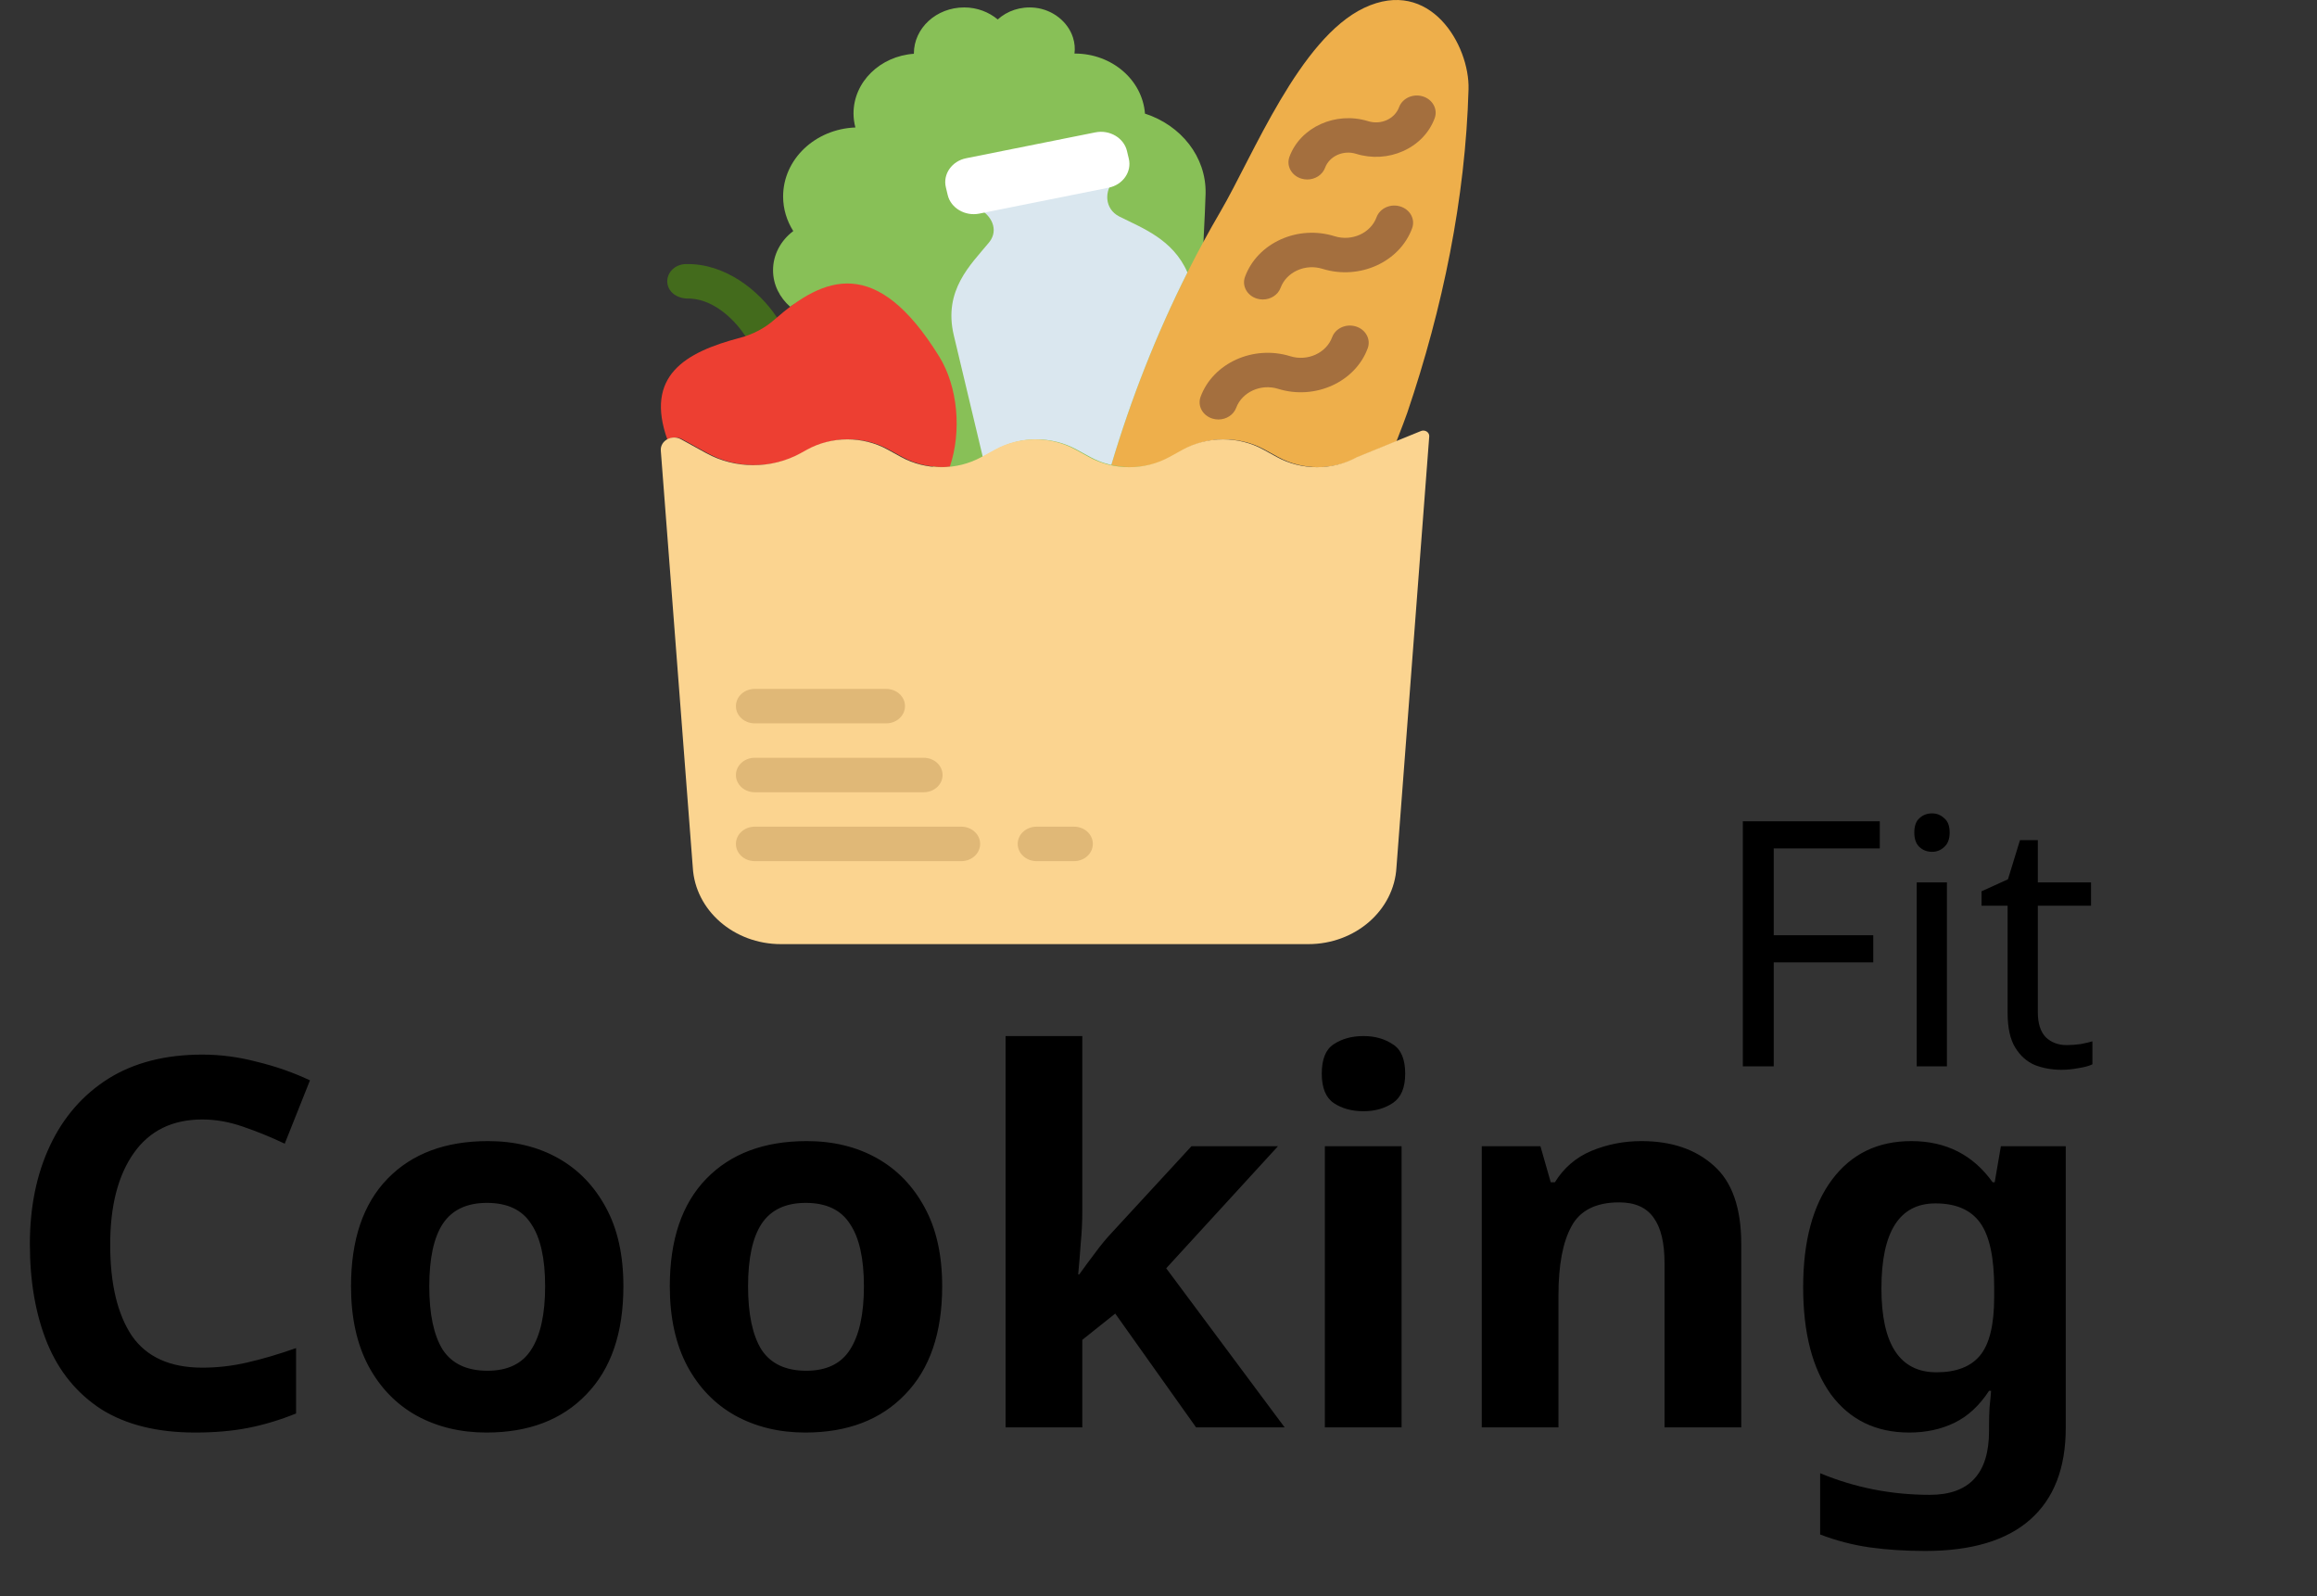 <svg width="135" height="93" viewBox="0 0 135 93" fill="none" xmlns="http://www.w3.org/2000/svg">
<rect x="0" y="0" width="135" height="93" fill="#333333" stroke="none"/>
<path d="M44.308 19.982C43.942 19.982 43.583 19.812 43.376 19.504C42.704 18.506 41.448 17.351 40.007 17.393C39.394 17.363 38.897 16.974 38.879 16.421C38.861 15.866 39.336 15.403 39.94 15.386C42.246 15.323 44.213 16.925 45.239 18.452C45.556 18.923 45.396 19.541 44.882 19.832C44.703 19.934 44.504 19.982 44.308 19.982Z" fill="#436B1C"/>
<path d="M66.712 6.62C66.565 4.666 64.793 3.12 62.623 3.12C62.617 3.12 62.611 3.121 62.605 3.121C62.643 2.825 62.621 2.512 62.517 2.186C62.224 1.269 61.344 0.565 60.308 0.451C59.459 0.359 58.68 0.638 58.133 1.133C57.614 0.702 56.933 0.433 56.177 0.433C54.559 0.433 53.247 1.636 53.247 3.119C53.247 3.124 53.248 3.128 53.248 3.133C51.281 3.27 49.73 4.774 49.73 6.612C49.73 6.893 49.771 7.165 49.839 7.427C47.497 7.516 45.628 9.28 45.628 11.449C45.628 12.183 45.846 12.87 46.22 13.463C45.501 14.005 45.041 14.826 45.041 15.746C45.041 16.587 45.43 17.341 46.045 17.878C48.685 15.9 51.459 22.515 54.725 27.796C55.81 29.55 67.529 27.681 68.463 28.771C69.527 27.894 70.214 12.622 70.244 11.28C70.29 9.128 68.799 7.292 66.712 6.62Z" fill="#88C057"/>
<path d="M68.21 26.625L68.99 26.196C70.435 25.401 72.239 25.401 73.683 26.196L74.463 26.625C75.908 27.419 77.712 27.419 79.156 26.625L81.361 25.726C81.685 24.897 81.911 24.297 82.001 24.031C84.058 17.963 85.384 11.574 85.564 5.201C85.637 2.639 83.325 -1.358 79.484 0.458C75.709 2.242 73.005 9.085 71.105 12.334C68.406 16.951 66.272 21.972 64.751 27.088C65.909 27.356 67.155 27.205 68.21 26.625Z" fill="#EEAF4B"/>
<path d="M39.753 25.594L41.225 26.404C42.917 27.334 45.029 27.334 46.72 26.404L47.099 26.195C48.544 25.4 50.348 25.4 51.791 26.195L52.572 26.624C53.42 27.09 54.392 27.275 55.342 27.194C56.043 25.119 55.807 22.527 54.722 20.772C51.07 14.867 48.033 16.07 45.11 18.633C44.55 19.125 43.864 19.485 43.118 19.681C39.913 20.521 37.548 21.895 38.893 25.635C39.13 25.477 39.461 25.433 39.753 25.594Z" fill="#ED3F32"/>
<path d="M70.989 24.44C70.873 24.44 70.754 24.423 70.638 24.387C70.065 24.208 69.759 23.638 69.954 23.114C70.684 21.145 73.028 20.091 75.173 20.753C76.178 21.068 77.274 20.572 77.616 19.65C77.809 19.125 78.429 18.842 79.005 19.022C79.577 19.2 79.884 19.77 79.689 20.295C78.96 22.265 76.617 23.322 74.47 22.655C73.465 22.342 72.369 22.839 72.027 23.759C71.87 24.178 71.445 24.44 70.989 24.44Z" fill="#A46F3E"/>
<path d="M73.578 17.449C73.462 17.449 73.343 17.432 73.227 17.396C72.654 17.218 72.347 16.648 72.542 16.123C72.896 15.168 73.634 14.397 74.619 13.951C75.604 13.506 76.719 13.439 77.761 13.763C78.769 14.078 79.863 13.581 80.204 12.658C80.398 12.132 81.02 11.85 81.592 12.03C82.165 12.208 82.471 12.778 82.276 13.303C81.547 15.274 79.205 16.329 77.058 15.664C76.57 15.512 76.047 15.543 75.586 15.752C75.126 15.96 74.781 16.32 74.614 16.768C74.46 17.186 74.034 17.449 73.578 17.449Z" fill="#A46F3E"/>
<path d="M76.168 10.457C76.052 10.457 75.932 10.44 75.815 10.404C75.243 10.226 74.936 9.656 75.131 9.131C75.77 7.403 77.827 6.476 79.712 7.06C80.073 7.172 80.458 7.15 80.799 6.997C81.139 6.843 81.394 6.576 81.517 6.246C81.71 5.721 82.331 5.439 82.906 5.618C83.478 5.797 83.785 6.366 83.59 6.891C83.279 7.729 82.632 8.406 81.767 8.797C80.902 9.188 79.922 9.245 79.008 8.961C78.266 8.73 77.456 9.096 77.204 9.777C77.049 10.194 76.623 10.457 76.168 10.457Z" fill="#A46F3E"/>
<path d="M57.611 14.144C56.577 15.405 54.945 16.898 55.573 19.535L57.263 26.625H57.264L58.045 26.196C59.49 25.401 61.293 25.401 62.737 26.196L63.518 26.625C64.153 26.974 64.751 27.089 64.751 27.089C65.892 23.253 67.377 19.47 69.186 15.872C68.339 13.929 66.53 13.279 65.216 12.614C65.209 12.61 65.201 12.606 65.195 12.603C64.364 12.166 64.312 11.124 64.937 10.459C65.183 10.198 65.297 9.837 65.212 9.476L65.08 8.922C64.934 8.312 64.271 7.923 63.606 8.056L56.955 9.387C56.289 9.52 55.864 10.128 56.01 10.737L56.142 11.291C56.23 11.661 56.508 11.947 56.86 12.086C57.669 12.406 58.163 13.234 57.749 13.947C57.71 14.015 57.664 14.08 57.611 14.144Z" fill="#DAE7EF"/>
<path d="M64.59 10.937L57.061 12.445C56.23 12.612 55.4 12.124 55.218 11.363L55.11 10.909C54.928 10.147 55.46 9.387 56.291 9.22L63.821 7.712C64.652 7.545 65.481 8.033 65.663 8.795L65.771 9.248C65.953 10.011 65.421 10.771 64.59 10.937Z" fill="white"/>
<path d="M83.275 25.419L81.365 50.534C81.225 53.042 78.966 55.008 76.228 55.008H45.502C42.763 55.008 40.505 53.042 40.365 50.534L38.501 26.243C38.469 25.672 39.145 25.3 39.68 25.594L41.152 26.404C42.843 27.334 44.956 27.334 46.647 26.404L47.026 26.195C48.471 25.4 50.274 25.4 51.718 26.195L52.498 26.625C53.943 27.419 55.747 27.419 57.191 26.625L57.971 26.195C59.416 25.4 61.22 25.4 62.664 26.195L63.444 26.625C64.889 27.419 66.693 27.419 68.137 26.625L68.917 26.195C70.362 25.4 72.166 25.4 73.61 26.195L74.39 26.625C75.835 27.419 77.639 27.419 79.082 26.625L82.79 25.114C83.025 25.018 83.288 25.184 83.275 25.419Z" fill="#FBD490"/>
<path d="M51.635 42.145H43.973C43.369 42.145 42.878 41.696 42.878 41.141C42.878 40.586 43.369 40.138 43.973 40.138H51.635C52.239 40.138 52.73 40.586 52.73 41.141C52.73 41.696 52.239 42.145 51.635 42.145Z" fill="#E0B877"/>
<path d="M53.824 46.158H43.973C43.369 46.158 42.878 45.71 42.878 45.155C42.878 44.6 43.369 44.151 43.973 44.151H53.824C54.428 44.151 54.919 44.6 54.919 45.155C54.919 45.71 54.428 46.158 53.824 46.158Z" fill="#E0B877"/>
<path d="M56.013 50.172H43.973C43.369 50.172 42.878 49.723 42.878 49.169C42.878 48.614 43.369 48.165 43.973 48.165H56.013C56.617 48.165 57.108 48.614 57.108 49.169C57.108 49.723 56.617 50.172 56.013 50.172Z" fill="#E0B877"/>
<path d="M62.581 50.172H60.392C59.787 50.172 59.297 49.723 59.297 49.169C59.297 48.614 59.787 48.165 60.392 48.165H62.581C63.185 48.165 63.675 48.614 63.675 49.169C63.675 49.723 63.185 50.172 62.581 50.172Z" fill="#E0B877"/>
<path d="M11.79 65.224C10.05 65.224 8.72 65.874 7.8 67.174C6.88 68.474 6.42 70.254 6.42 72.514C6.42 74.794 6.84 76.564 7.68 77.824C8.54 79.064 9.91 79.684 11.79 79.684C12.67 79.684 13.54 79.584 14.4 79.384C15.28 79.184 16.23 78.904 17.25 78.544V82.354C16.31 82.734 15.38 83.014 14.46 83.194C13.54 83.374 12.51 83.464 11.37 83.464C9.17 83.464 7.35 83.014 5.91 82.114C4.49 81.194 3.44 79.914 2.76 78.274C2.08 76.614 1.74 74.684 1.74 72.484C1.74 70.324 2.13 68.414 2.91 66.754C3.69 65.094 4.82 63.794 6.3 62.854C7.8 61.914 9.63 61.444 11.79 61.444C12.85 61.444 13.91 61.584 14.97 61.864C16.05 62.124 17.08 62.484 18.06 62.944L16.59 66.634C15.79 66.254 14.98 65.924 14.16 65.644C13.36 65.364 12.57 65.224 11.79 65.224ZM36.322 74.944C36.322 77.664 35.602 79.764 34.162 81.244C32.742 82.724 30.802 83.464 28.342 83.464C26.822 83.464 25.462 83.134 24.262 82.474C23.082 81.814 22.152 80.854 21.472 79.594C20.792 78.314 20.452 76.764 20.452 74.944C20.452 72.224 21.162 70.134 22.582 68.674C24.002 67.214 25.952 66.484 28.432 66.484C29.972 66.484 31.332 66.814 32.512 67.474C33.692 68.134 34.622 69.094 35.302 70.354C35.982 71.594 36.322 73.124 36.322 74.944ZM25.012 74.944C25.012 76.564 25.272 77.794 25.792 78.634C26.332 79.454 27.202 79.864 28.402 79.864C29.582 79.864 30.432 79.454 30.952 78.634C31.492 77.794 31.762 76.564 31.762 74.944C31.762 73.324 31.492 72.114 30.952 71.314C30.432 70.494 29.572 70.084 28.372 70.084C27.192 70.084 26.332 70.494 25.792 71.314C25.272 72.114 25.012 73.324 25.012 74.944ZM54.896 74.944C54.896 77.664 54.176 79.764 52.736 81.244C51.316 82.724 49.376 83.464 46.916 83.464C45.396 83.464 44.036 83.134 42.836 82.474C41.656 81.814 40.726 80.854 40.046 79.594C39.366 78.314 39.026 76.764 39.026 74.944C39.026 72.224 39.736 70.134 41.156 68.674C42.576 67.214 44.526 66.484 47.006 66.484C48.546 66.484 49.906 66.814 51.086 67.474C52.266 68.134 53.196 69.094 53.876 70.354C54.556 71.594 54.896 73.124 54.896 74.944ZM43.586 74.944C43.586 76.564 43.846 77.794 44.366 78.634C44.906 79.454 45.776 79.864 46.976 79.864C48.156 79.864 49.006 79.454 49.526 78.634C50.066 77.794 50.336 76.564 50.336 74.944C50.336 73.324 50.066 72.114 49.526 71.314C49.006 70.494 48.146 70.084 46.946 70.084C45.766 70.084 44.906 70.494 44.366 71.314C43.846 72.114 43.586 73.324 43.586 74.944ZM63.06 70.564C63.06 71.184 63.03 71.804 62.97 72.424C62.93 73.024 62.88 73.634 62.82 74.254H62.88C63.18 73.834 63.49 73.414 63.81 72.994C64.13 72.554 64.47 72.144 64.83 71.764L69.42 66.784H74.46L67.95 73.894L74.85 83.164H69.69L64.98 76.534L63.06 78.064V83.164H58.59V60.364H63.06V70.564ZM79.444 60.364C80.103 60.364 80.674 60.524 81.153 60.844C81.633 61.144 81.874 61.714 81.874 62.554C81.874 63.374 81.633 63.944 81.153 64.264C80.674 64.584 80.103 64.744 79.444 64.744C78.763 64.744 78.183 64.584 77.704 64.264C77.243 63.944 77.013 63.374 77.013 62.554C77.013 61.714 77.243 61.144 77.704 60.844C78.183 60.524 78.763 60.364 79.444 60.364ZM81.663 66.784V83.164H77.194V66.784H81.663ZM95.634 66.484C97.394 66.484 98.804 66.964 99.864 67.924C100.924 68.864 101.454 70.384 101.454 72.484V83.164H96.984V73.594C96.984 72.414 96.774 71.534 96.354 70.954C95.934 70.354 95.264 70.054 94.344 70.054C92.984 70.054 92.054 70.524 91.554 71.464C91.054 72.384 90.804 73.714 90.804 75.454V83.164H86.334V66.784H89.754L90.354 68.884H90.594C91.114 68.044 91.824 67.434 92.724 67.054C93.644 66.674 94.614 66.484 95.634 66.484ZM111.361 66.484C113.381 66.484 114.961 67.284 116.101 68.884H116.221L116.581 66.784H120.361V83.194C120.361 85.534 119.671 87.314 118.291 88.534C116.911 89.754 114.871 90.364 112.171 90.364C111.011 90.364 109.931 90.294 108.931 90.154C107.951 90.014 106.991 89.764 106.051 89.404V85.834C108.071 86.674 110.201 87.094 112.441 87.094C114.741 87.094 115.891 85.854 115.891 83.374V83.044C115.891 82.704 115.901 82.354 115.921 81.994C115.961 81.634 115.991 81.314 116.011 81.034H115.891C115.331 81.894 114.661 82.514 113.881 82.894C113.101 83.274 112.221 83.464 111.241 83.464C109.301 83.464 107.781 82.724 106.681 81.244C105.601 79.744 105.061 77.664 105.061 75.004C105.061 72.324 105.621 70.234 106.741 68.734C107.861 67.234 109.401 66.484 111.361 66.484ZM112.771 70.114C110.671 70.114 109.621 71.764 109.621 75.064C109.621 78.324 110.691 79.954 112.831 79.954C113.971 79.954 114.811 79.634 115.351 78.994C115.911 78.334 116.191 77.194 116.191 75.574V75.034C116.191 73.274 115.921 72.014 115.381 71.254C114.841 70.494 113.971 70.114 112.771 70.114Z" fill="black"/>
<path d="M103.346 62.13H101.546V47.85H109.526V49.43H103.346V54.49H109.146V56.07H103.346V62.13ZM112.577 47.39C112.844 47.39 113.077 47.483 113.277 47.67C113.491 47.843 113.597 48.123 113.597 48.51C113.597 48.883 113.491 49.163 113.277 49.35C113.077 49.537 112.844 49.63 112.577 49.63C112.284 49.63 112.037 49.537 111.837 49.35C111.637 49.163 111.537 48.883 111.537 48.51C111.537 48.123 111.637 47.843 111.837 47.67C112.037 47.483 112.284 47.39 112.577 47.39ZM113.437 51.41V62.13H111.677V51.41H113.437ZM120.414 60.89C120.68 60.89 120.954 60.87 121.234 60.83C121.514 60.777 121.74 60.724 121.914 60.67V62.01C121.727 62.103 121.46 62.177 121.114 62.23C120.767 62.297 120.434 62.33 120.114 62.33C119.554 62.33 119.034 62.237 118.554 62.05C118.087 61.85 117.707 61.51 117.414 61.03C117.12 60.55 116.974 59.877 116.974 59.01V52.77H115.454V51.93L116.994 51.23L117.694 48.95H118.734V51.41H121.834V52.77H118.734V58.97C118.734 59.623 118.887 60.11 119.194 60.43C119.514 60.737 119.92 60.89 120.414 60.89Z" fill="black"/>
</svg>
